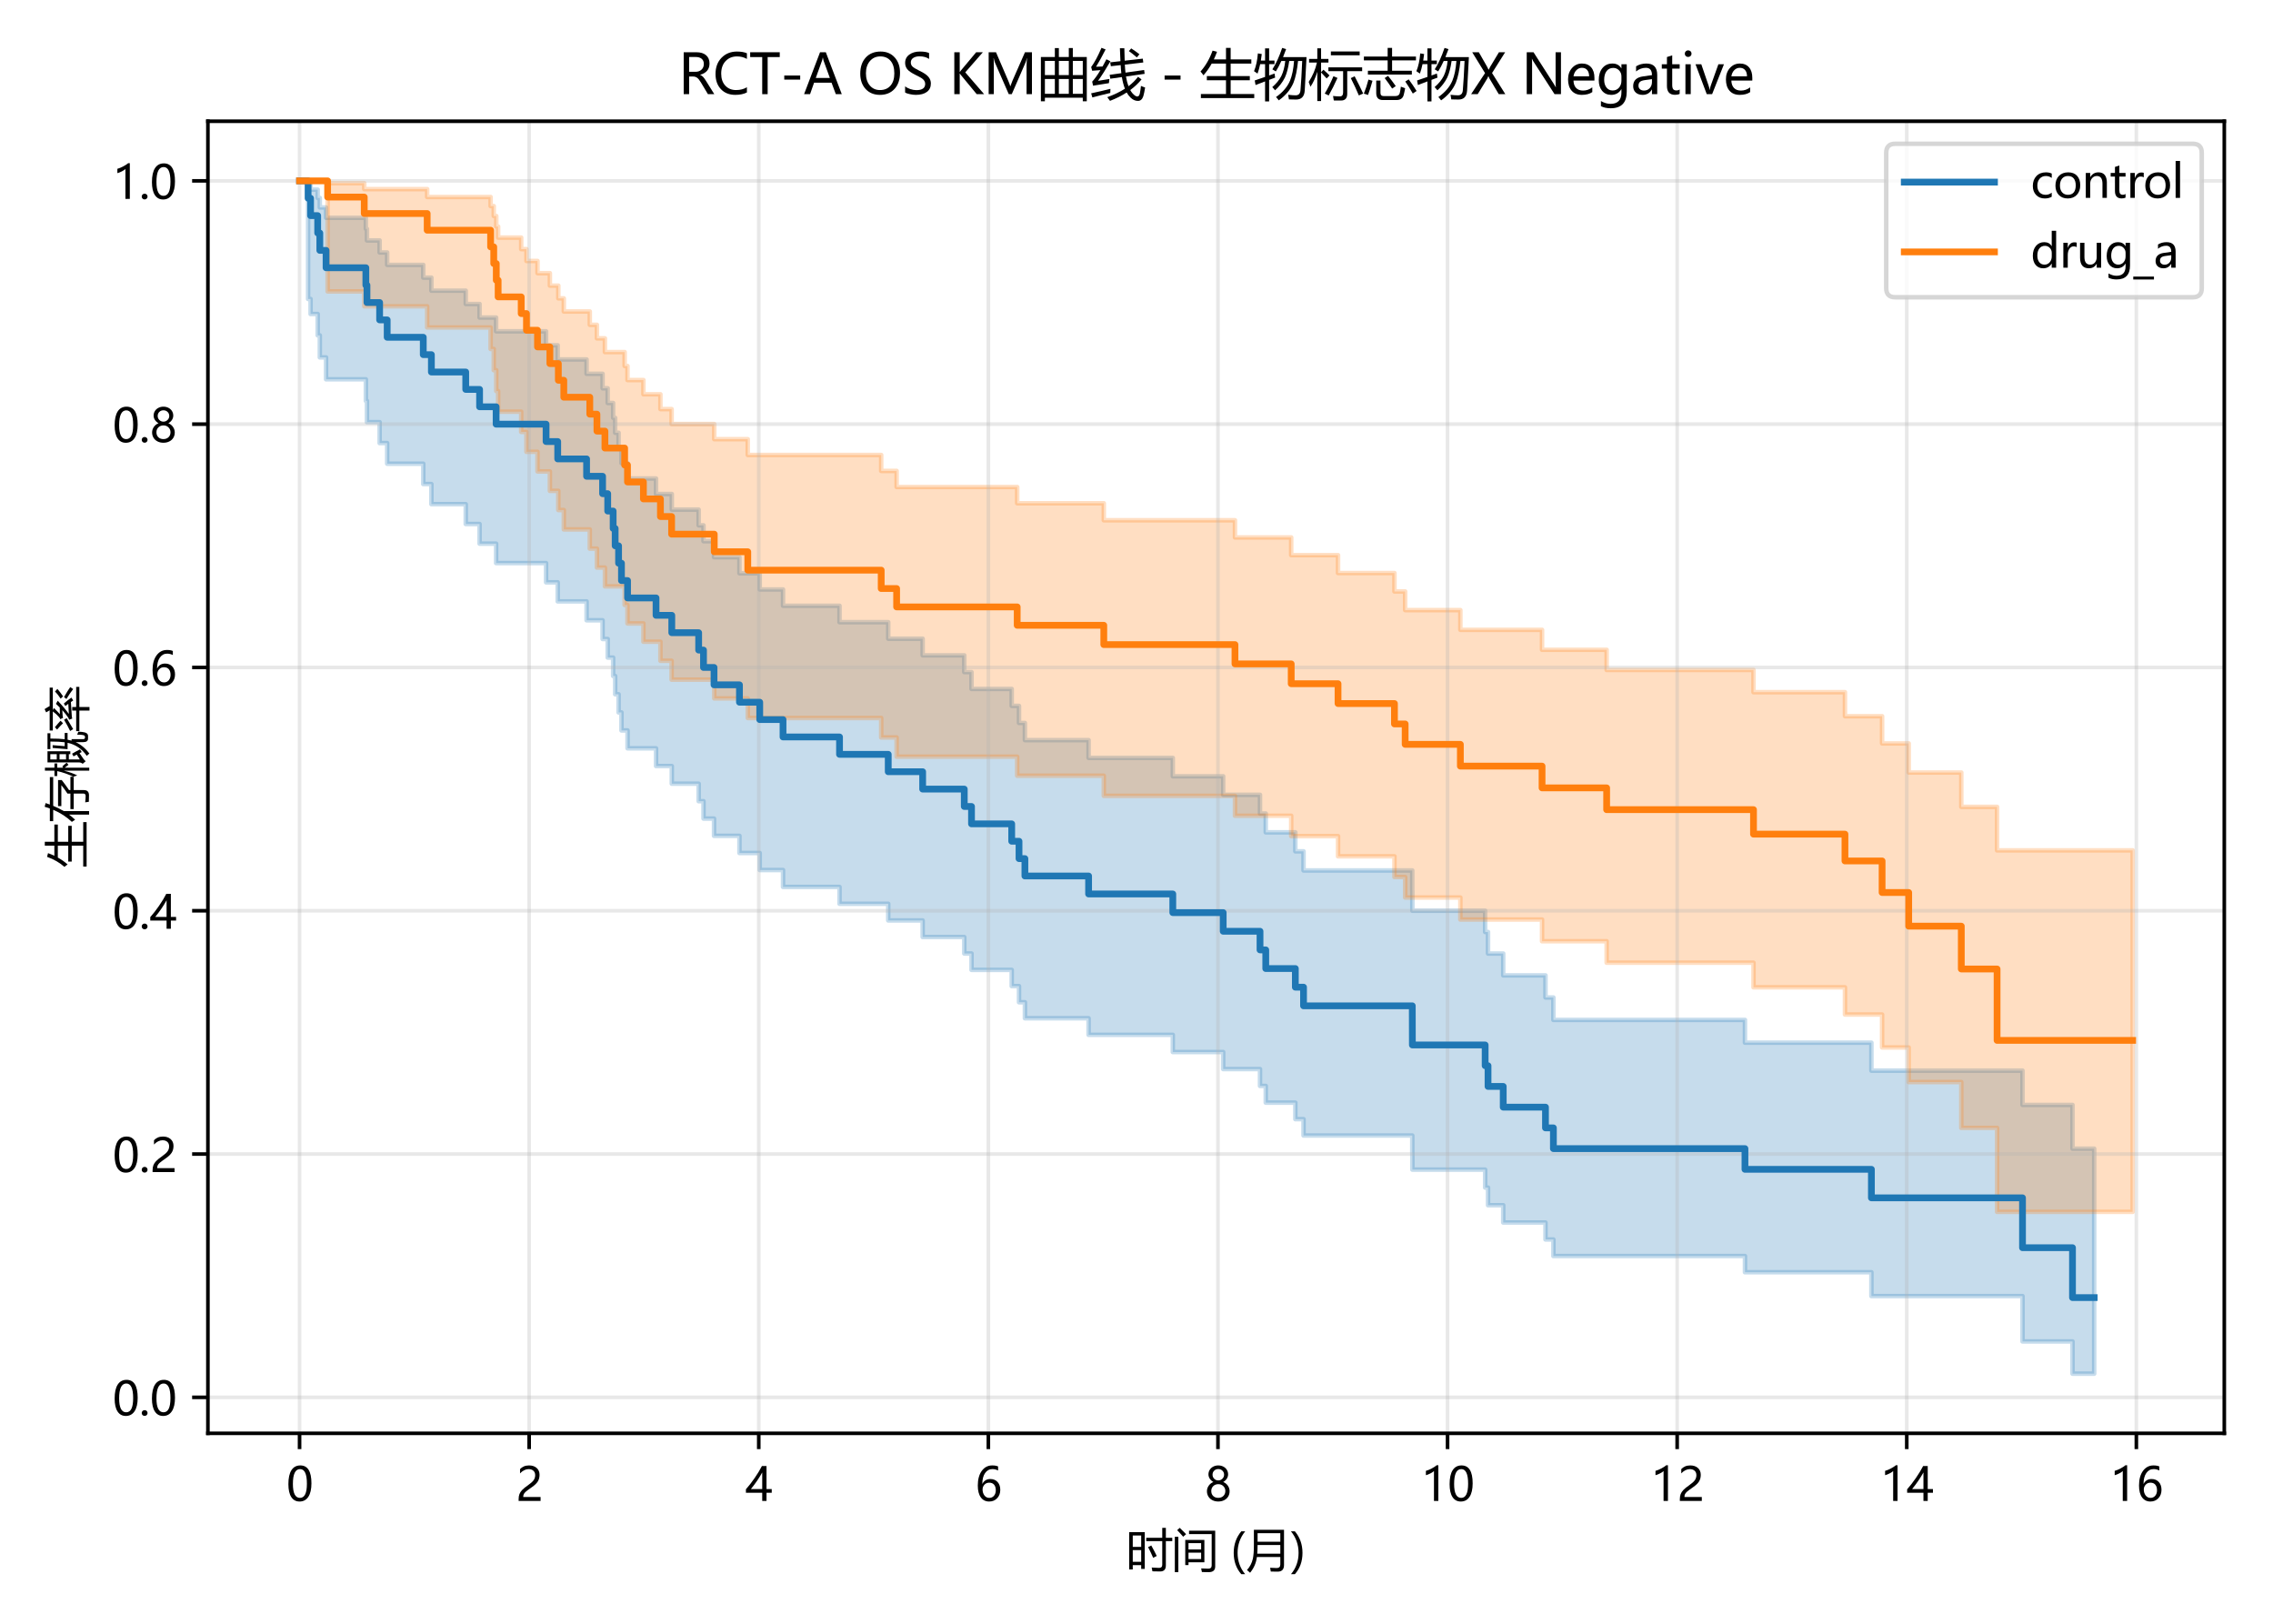 <?xml version="1.0" encoding="utf-8" standalone="no"?>
<!DOCTYPE svg PUBLIC "-//W3C//DTD SVG 1.1//EN"
  "http://www.w3.org/Graphics/SVG/1.1/DTD/svg11.dtd">
<svg xmlns:xlink="http://www.w3.org/1999/xlink" width="504pt" height="360pt" viewBox="0 0 504 360" xmlns="http://www.w3.org/2000/svg" version="1.1">
 <defs>
  <style type="text/css">*{stroke-linejoin: round; stroke-linecap: butt}</style>
 </defs>
 <g id="figure_1">
  <g id="patch_1">
   <path d="M 0 360 
L 504 360 
L 504 0 
L 0 0 
z
" style="fill: #ffffff"/>
  </g>
  <g id="axes_1">
   <g id="patch_2">
    <path d="M 46.1 317.781 
L 493.2 317.781 
L 493.2 26.878 
L 46.1 26.878 
z
" style="fill: #ffffff"/>
   </g>
   <g id="FillBetweenPolyCollection_1">
    <defs>
     <path id="ma156ae4519" d="M 66.423 -319.899 
L 66.423 -319.899 
L 68.316 -319.899 
L 68.316 -293.71 
L 68.863 -293.71 
L 68.863 -290.381 
L 70.442 -290.381 
L 70.442 -285.646 
L 70.914 -285.646 
L 70.914 -280.759 
L 72.299 -280.759 
L 72.299 -275.903 
L 81.121 -275.903 
L 81.121 -271.116 
L 81.368 -271.116 
L 81.368 -266.404 
L 84.176 -266.404 
L 84.176 -261.764 
L 85.852 -261.764 
L 85.852 -257.19 
L 93.852 -257.19 
L 93.852 -252.678 
L 95.653 -252.678 
L 95.653 -248.223 
L 103.269 -248.223 
L 103.269 -243.82 
L 106.339 -243.82 
L 106.339 -239.465 
L 110.006 -239.465 
L 110.006 -235.156 
L 121.083 -235.156 
L 121.083 -230.89 
L 123.664 -230.89 
L 123.664 -226.664 
L 130.067 -226.664 
L 130.067 -222.476 
L 133.613 -222.476 
L 133.613 -218.324 
L 134.75 -218.324 
L 134.75 -214.206 
L 135.955 -214.206 
L 135.955 -210.121 
L 136.402 -210.121 
L 136.402 -206.069 
L 137.161 -206.069 
L 137.161 -202.047 
L 137.8 -202.047 
L 137.8 -198.054 
L 139.151 -198.054 
L 139.151 -194.091 
L 145.465 -194.091 
L 145.465 -190.155 
L 148.957 -190.155 
L 148.957 -186.247 
L 154.917 -186.247 
L 154.917 -182.366 
L 155.99 -182.366 
L 155.99 -178.512 
L 158.324 -178.512 
L 158.324 -174.684 
L 163.963 -174.684 
L 163.963 -170.881 
L 168.458 -170.881 
L 168.458 -167.104 
L 173.623 -167.104 
L 173.623 -163.352 
L 186.151 -163.352 
L 186.151 -159.625 
L 196.951 -159.625 
L 196.951 -155.923 
L 204.583 -155.923 
L 204.583 -152.247 
L 213.812 -152.247 
L 213.812 -148.595 
L 215.417 -148.595 
L 215.417 -144.969 
L 224.33 -144.969 
L 224.33 -141.368 
L 225.949 -141.368 
L 225.949 -137.792 
L 227.254 -137.792 
L 227.254 -134.242 
L 232.392 -134.242 
L 232.392 -134.242 
L 241.379 -134.242 
L 241.379 -130.566 
L 244.607 -130.566 
L 244.607 -130.566 
L 260.049 -130.566 
L 260.049 -126.751 
L 271.221 -126.751 
L 271.221 -122.974 
L 279.388 -122.974 
L 279.388 -119.234 
L 280.66 -119.234 
L 280.66 -115.532 
L 287.222 -115.532 
L 287.222 -111.869 
L 289.038 -111.869 
L 289.038 -108.246 
L 297.096 -108.246 
L 297.096 -108.246 
L 313.151 -108.246 
L 313.151 -104.437 
L 313.171 -104.437 
L 313.171 -100.68 
L 314.669 -100.68 
L 314.669 -100.68 
L 329.307 -100.68 
L 329.307 -96.699 
L 329.947 -96.699 
L 329.947 -92.788 
L 333.316 -92.788 
L 333.316 -88.953 
L 342.685 -88.953 
L 342.685 -85.195 
L 344.441 -85.195 
L 344.441 -81.52 
L 386.917 -81.52 
L 386.917 -77.932 
L 399.09 -77.932 
L 399.09 -77.932 
L 401.776 -77.932 
L 401.776 -77.932 
L 406.536 -77.932 
L 406.536 -77.932 
L 414.953 -77.932 
L 414.953 -72.643 
L 420.473 -72.643 
L 420.473 -72.643 
L 422.557 -72.643 
L 422.557 -72.643 
L 445.57 -72.643 
L 445.57 -72.643 
L 448.458 -72.643 
L 448.458 -62.585 
L 459.542 -62.585 
L 459.542 -55.442 
L 463.355 -55.442 
L 463.355 -55.442 
L 464.355 -55.442 
L 464.355 -55.442 
L 464.355 -105.328 
L 464.355 -105.328 
L 464.355 -105.328 
L 463.355 -105.328 
L 463.355 -105.328 
L 459.542 -105.328 
L 459.542 -115.027 
L 448.458 -115.027 
L 448.458 -122.629 
L 445.57 -122.629 
L 445.57 -122.629 
L 422.557 -122.629 
L 422.557 -122.629 
L 420.473 -122.629 
L 420.473 -122.629 
L 414.953 -122.629 
L 414.953 -128.829 
L 406.536 -128.829 
L 406.536 -128.829 
L 401.776 -128.829 
L 401.776 -128.829 
L 399.09 -128.829 
L 399.09 -128.829 
L 386.917 -128.829 
L 386.917 -133.874 
L 344.441 -133.874 
L 344.441 -138.845 
L 342.685 -138.845 
L 342.685 -143.748 
L 333.316 -143.748 
L 333.316 -148.587 
L 329.947 -148.587 
L 329.947 -153.366 
L 329.307 -153.366 
L 329.307 -158.086 
L 314.669 -158.086 
L 314.669 -158.086 
L 313.171 -158.086 
L 313.171 -162.569 
L 313.151 -162.569 
L 313.151 -167.008 
L 297.096 -167.008 
L 297.096 -167.008 
L 289.038 -167.008 
L 289.038 -171.252 
L 287.222 -171.252 
L 287.222 -175.461 
L 280.66 -175.461 
L 280.66 -179.637 
L 279.388 -179.637 
L 279.388 -183.779 
L 271.221 -183.779 
L 271.221 -187.889 
L 260.049 -187.889 
L 260.049 -191.967 
L 244.607 -191.967 
L 244.607 -191.967 
L 241.379 -191.967 
L 241.379 -195.903 
L 232.392 -195.903 
L 232.392 -195.903 
L 227.254 -195.903 
L 227.254 -199.712 
L 225.949 -199.712 
L 225.949 -203.496 
L 224.33 -203.496 
L 224.33 -207.256 
L 215.417 -207.256 
L 215.417 -210.992 
L 213.812 -210.992 
L 213.812 -214.704 
L 204.583 -214.704 
L 204.583 -218.392 
L 196.951 -218.392 
L 196.951 -222.056 
L 186.151 -222.056 
L 186.151 -225.695 
L 173.623 -225.695 
L 173.623 -229.311 
L 168.458 -229.311 
L 168.458 -232.902 
L 163.963 -232.902 
L 163.963 -236.468 
L 158.324 -236.468 
L 158.324 -240.009 
L 155.99 -240.009 
L 155.99 -243.525 
L 154.917 -243.525 
L 154.917 -247.015 
L 148.957 -247.015 
L 148.957 -250.478 
L 145.465 -250.478 
L 145.465 -253.914 
L 139.151 -253.914 
L 139.151 -257.322 
L 137.8 -257.322 
L 137.8 -260.701 
L 137.161 -260.701 
L 137.161 -264.05 
L 136.402 -264.05 
L 136.402 -267.369 
L 135.955 -267.369 
L 135.955 -270.655 
L 134.75 -270.655 
L 134.75 -273.908 
L 133.613 -273.908 
L 133.613 -277.125 
L 130.067 -277.125 
L 130.067 -280.306 
L 123.664 -280.306 
L 123.664 -283.446 
L 121.083 -283.446 
L 121.083 -286.545 
L 110.006 -286.545 
L 110.006 -289.598 
L 106.339 -289.598 
L 106.339 -292.602 
L 103.269 -292.602 
L 103.269 -295.553 
L 95.653 -295.553 
L 95.653 -298.445 
L 93.852 -298.445 
L 93.852 -301.271 
L 85.852 -301.271 
L 85.852 -304.024 
L 84.176 -304.024 
L 84.176 -306.691 
L 81.368 -306.691 
L 81.368 -309.259 
L 81.121 -309.259 
L 81.121 -311.708 
L 72.299 -311.708 
L 72.299 -314.009 
L 70.914 -314.009 
L 70.914 -316.116 
L 70.442 -316.116 
L 70.442 -317.951 
L 68.863 -317.951 
L 68.863 -319.353 
L 68.316 -319.353 
L 68.316 -319.899 
L 66.423 -319.899 
z
" style="stroke: #1f77b4; stroke-opacity: 0.25"/>
    </defs>
    <g clip-path="url(#p902f0caf9d)">
     <use xlink:href="#ma156ae4519" x="0" y="360" style="fill: #1f77b4; fill-opacity: 0.25; stroke: #1f77b4; stroke-opacity: 0.25"/>
    </g>
   </g>
   <g id="FillBetweenPolyCollection_2">
    <defs>
     <path id="ma247e17d80" d="M 66.423 -319.899 
L 66.423 -319.899 
L 68.512 -319.899 
L 68.512 -319.899 
L 69.474 -319.899 
L 69.474 -319.899 
L 71.45 -319.899 
L 71.45 -319.899 
L 71.67 -319.899 
L 71.67 -319.899 
L 72.645 -319.899 
L 72.645 -295.385 
L 79.116 -295.385 
L 79.116 -295.385 
L 80.767 -295.385 
L 80.767 -292.086 
L 86.611 -292.086 
L 86.611 -292.086 
L 94.718 -292.086 
L 94.718 -287.399 
L 108.783 -287.399 
L 108.783 -282.634 
L 109.48 -282.634 
L 109.48 -277.922 
L 110.041 -277.922 
L 110.041 -273.288 
L 110.452 -273.288 
L 110.452 -268.731 
L 115.568 -268.731 
L 115.568 -264.248 
L 116.736 -264.248 
L 116.736 -259.83 
L 119.184 -259.83 
L 119.184 -255.473 
L 121.926 -255.473 
L 121.926 -251.171 
L 123.801 -251.171 
L 123.801 -246.921 
L 124.34 -246.921 
L 124.34 -246.921 
L 125.014 -246.921 
L 125.014 -242.619 
L 130.778 -242.619 
L 130.778 -238.367 
L 132.359 -238.367 
L 132.359 -234.159 
L 134.132 -234.159 
L 134.132 -229.994 
L 138.502 -229.994 
L 138.502 -225.868 
L 139.136 -225.868 
L 139.136 -221.779 
L 142.668 -221.779 
L 142.668 -217.725 
L 142.787 -217.725 
L 142.787 -217.725 
L 146.439 -217.725 
L 146.439 -213.497 
L 148.919 -213.497 
L 148.919 -209.308 
L 158.373 -209.308 
L 158.373 -205.157 
L 158.442 -205.157 
L 158.442 -205.157 
L 160.386 -205.157 
L 160.386 -205.157 
L 165.807 -205.157 
L 165.807 -200.809 
L 195.391 -200.809 
L 195.391 -196.503 
L 198.812 -196.503 
L 198.812 -192.238 
L 225.546 -192.238 
L 225.546 -188.012 
L 244.607 -188.012 
L 244.607 -188.012 
L 244.748 -188.012 
L 244.748 -183.553 
L 273.833 -183.553 
L 273.833 -179.139 
L 282.846 -179.139 
L 282.846 -179.139 
L 286.304 -179.139 
L 286.304 -174.618 
L 296.686 -174.618 
L 296.686 -170.145 
L 303.906 -170.145 
L 303.906 -170.145 
L 309.198 -170.145 
L 309.198 -165.551 
L 311.57 -165.551 
L 311.57 -161.008 
L 316.804 -161.008 
L 316.804 -161.008 
L 322.869 -161.008 
L 322.869 -161.008 
L 323.812 -161.008 
L 323.812 -156.128 
L 341.926 -156.128 
L 341.926 -151.313 
L 356.248 -151.313 
L 356.248 -146.561 
L 373.245 -146.561 
L 373.245 -146.561 
L 378.173 -146.561 
L 378.173 -146.561 
L 382.009 -146.561 
L 382.009 -146.561 
L 388.81 -146.561 
L 388.81 -141.102 
L 392.854 -141.102 
L 392.854 -141.102 
L 396.807 -141.102 
L 396.807 -141.102 
L 409.089 -141.102 
L 409.089 -135.068 
L 410.991 -135.068 
L 410.991 -135.068 
L 411.196 -135.068 
L 411.196 -135.068 
L 413.305 -135.068 
L 413.305 -135.068 
L 417.325 -135.068 
L 417.325 -127.768 
L 420.513 -127.768 
L 420.513 -127.768 
L 423.224 -127.768 
L 423.224 -120.098 
L 425.818 -120.098 
L 425.818 -120.098 
L 430.209 -120.098 
L 430.209 -120.098 
L 432.929 -120.098 
L 432.929 -120.098 
L 434.885 -120.098 
L 434.885 -109.936 
L 438.153 -109.936 
L 438.153 -109.936 
L 439.164 -109.936 
L 439.164 -109.936 
L 439.287 -109.936 
L 439.287 -109.936 
L 442.415 -109.936 
L 442.415 -109.936 
L 442.82 -109.936 
L 442.82 -91.319 
L 451.041 -91.319 
L 451.041 -91.319 
L 451.6 -91.319 
L 451.6 -91.319 
L 467.053 -91.319 
L 467.053 -91.319 
L 468.068 -91.319 
L 468.068 -91.319 
L 472.877 -91.319 
L 472.877 -91.319 
L 472.877 -171.463 
L 472.877 -171.463 
L 472.877 -171.463 
L 468.068 -171.463 
L 468.068 -171.463 
L 467.053 -171.463 
L 467.053 -171.463 
L 451.6 -171.463 
L 451.6 -171.463 
L 451.041 -171.463 
L 451.041 -171.463 
L 442.82 -171.463 
L 442.82 -181.107 
L 442.415 -181.107 
L 442.415 -181.107 
L 439.287 -181.107 
L 439.287 -181.107 
L 439.164 -181.107 
L 439.164 -181.107 
L 438.153 -181.107 
L 438.153 -181.107 
L 434.885 -181.107 
L 434.885 -188.721 
L 432.929 -188.721 
L 432.929 -188.721 
L 430.209 -188.721 
L 430.209 -188.721 
L 425.818 -188.721 
L 425.818 -188.721 
L 423.224 -188.721 
L 423.224 -195.175 
L 420.513 -195.175 
L 420.513 -195.175 
L 417.325 -195.175 
L 417.325 -201.208 
L 413.305 -201.208 
L 413.305 -201.208 
L 411.196 -201.208 
L 411.196 -201.208 
L 410.991 -201.208 
L 410.991 -201.208 
L 409.089 -201.208 
L 409.089 -206.534 
L 396.807 -206.534 
L 396.807 -206.534 
L 392.854 -206.534 
L 392.854 -206.534 
L 388.81 -206.534 
L 388.81 -211.461 
L 382.009 -211.461 
L 382.009 -211.461 
L 378.173 -211.461 
L 378.173 -211.461 
L 373.245 -211.461 
L 373.245 -211.461 
L 356.248 -211.461 
L 356.248 -215.933 
L 341.926 -215.933 
L 341.926 -220.359 
L 323.812 -220.359 
L 323.812 -224.735 
L 322.869 -224.735 
L 322.869 -224.735 
L 316.804 -224.735 
L 316.804 -224.735 
L 311.57 -224.735 
L 311.57 -228.865 
L 309.198 -228.865 
L 309.198 -232.954 
L 303.906 -232.954 
L 303.906 -232.954 
L 296.686 -232.954 
L 296.686 -236.917 
L 286.304 -236.917 
L 286.304 -240.842 
L 282.846 -240.842 
L 282.846 -240.842 
L 273.833 -240.842 
L 273.833 -244.651 
L 244.748 -244.651 
L 244.748 -248.425 
L 244.607 -248.425 
L 244.607 -248.425 
L 225.546 -248.425 
L 225.546 -252.026 
L 198.812 -252.026 
L 198.812 -255.594 
L 195.391 -255.594 
L 195.391 -259.128 
L 165.807 -259.128 
L 165.807 -262.627 
L 160.386 -262.627 
L 160.386 -262.627 
L 158.442 -262.627 
L 158.442 -262.627 
L 158.373 -262.627 
L 158.373 -265.98 
L 148.919 -265.98 
L 148.919 -269.299 
L 146.439 -269.299 
L 146.439 -272.583 
L 142.787 -272.583 
L 142.787 -272.583 
L 142.668 -272.583 
L 142.668 -275.737 
L 139.136 -275.737 
L 139.136 -278.856 
L 138.502 -278.856 
L 138.502 -281.938 
L 134.132 -281.938 
L 134.132 -284.982 
L 132.359 -284.982 
L 132.359 -287.984 
L 130.778 -287.984 
L 130.778 -290.941 
L 125.014 -290.941 
L 125.014 -293.849 
L 124.34 -293.849 
L 124.34 -293.849 
L 123.801 -293.849 
L 123.801 -296.67 
L 121.926 -296.67 
L 121.926 -299.435 
L 119.184 -299.435 
L 119.184 -302.138 
L 116.736 -302.138 
L 116.736 -304.769 
L 115.568 -304.769 
L 115.568 -307.32 
L 110.452 -307.32 
L 110.452 -309.775 
L 110.041 -309.775 
L 110.041 -312.115 
L 109.48 -312.115 
L 109.48 -314.312 
L 108.783 -314.312 
L 108.783 -316.323 
L 94.718 -316.323 
L 94.718 -318.07 
L 86.611 -318.07 
L 86.611 -318.07 
L 80.767 -318.07 
L 80.767 -319.39 
L 79.116 -319.39 
L 79.116 -319.39 
L 72.645 -319.39 
L 72.645 -319.899 
L 71.67 -319.899 
L 71.67 -319.899 
L 71.45 -319.899 
L 71.45 -319.899 
L 69.474 -319.899 
L 69.474 -319.899 
L 68.512 -319.899 
L 68.512 -319.899 
L 66.423 -319.899 
z
" style="stroke: #ff7f0e; stroke-opacity: 0.25"/>
    </defs>
    <g clip-path="url(#p902f0caf9d)">
     <use xlink:href="#ma247e17d80" x="0" y="360" style="fill: #ff7f0e; fill-opacity: 0.25; stroke: #ff7f0e; stroke-opacity: 0.25"/>
    </g>
   </g>
   <g id="matplotlib.axis_1">
    <g id="xtick_1">
     <g id="line2d_1">
      <path d="M 66.423 317.781 
L 66.423 26.878 
" clip-path="url(#p902f0caf9d)" style="fill: none; stroke: #b0b0b0; stroke-opacity: 0.3; stroke-width: 0.8; stroke-linecap: square"/>
     </g>
     <g id="line2d_2">
      <defs>
       <path id="m887058b8f5" d="M 0 0 
L 0 3.5 
" style="stroke: #000000; stroke-width: 0.8"/>
      </defs>
      <g>
       <use xlink:href="#m887058b8f5" x="66.423" y="317.781" style="stroke: #000000; stroke-width: 0.8"/>
      </g>
     </g>
     <g id="text_1">
      <!-- 0 -->
      <g transform="translate(63.491 332.775) scale(0.1 -0.1)">
       <defs>
        <path id="MicrosoftYaHei-30" d="M 284 2325 
Q 284 3606 709 4264 
Q 1134 4922 1941 4922 
Q 3478 4922 3478 2441 
Q 3478 1216 3045 567 
Q 2613 -81 1831 -81 
Q 1094 -81 689 534 
Q 284 1150 284 2325 
z
M 909 2353 
Q 909 425 1888 425 
Q 2850 425 2850 2384 
Q 2850 4413 1906 4413 
Q 909 4413 909 2353 
z
" transform="scale(0.016)"/>
       </defs>
       <use xlink:href="#MicrosoftYaHei-30"/>
      </g>
     </g>
    </g>
    <g id="xtick_2">
     <g id="line2d_3">
      <path d="M 117.333 317.781 
L 117.333 26.878 
" clip-path="url(#p902f0caf9d)" style="fill: none; stroke: #b0b0b0; stroke-opacity: 0.3; stroke-width: 0.8; stroke-linecap: square"/>
     </g>
     <g id="line2d_4">
      <g>
       <use xlink:href="#m887058b8f5" x="117.333" y="317.781" style="stroke: #000000; stroke-width: 0.8"/>
      </g>
     </g>
     <g id="text_2">
      <!-- 2 -->
      <g transform="translate(114.401 332.775) scale(0.1 -0.1)">
       <defs>
        <path id="MicrosoftYaHei-32" d="M 2666 3572 
Q 2666 3963 2419 4186 
Q 2172 4409 1747 4409 
Q 1447 4409 1140 4256 
Q 834 4103 569 3819 
L 569 4413 
Q 806 4659 1107 4790 
Q 1409 4922 1816 4922 
Q 2472 4922 2872 4570 
Q 3272 4219 3272 3619 
Q 3272 3084 3026 2693 
Q 2781 2303 2188 1894 
Q 1581 1475 1376 1294 
Q 1172 1113 1090 947 
Q 1009 781 1009 544 
L 3416 544 
L 3416 0 
L 372 0 
L 372 241 
Q 372 659 486 951 
Q 600 1244 862 1520 
Q 1125 1797 1681 2184 
Q 2250 2584 2458 2886 
Q 2666 3188 2666 3572 
z
" transform="scale(0.016)"/>
       </defs>
       <use xlink:href="#MicrosoftYaHei-32"/>
      </g>
     </g>
    </g>
    <g id="xtick_3">
     <g id="line2d_5">
      <path d="M 168.242 317.781 
L 168.242 26.878 
" clip-path="url(#p902f0caf9d)" style="fill: none; stroke: #b0b0b0; stroke-opacity: 0.3; stroke-width: 0.8; stroke-linecap: square"/>
     </g>
     <g id="line2d_6">
      <g>
       <use xlink:href="#m887058b8f5" x="168.242" y="317.781" style="stroke: #000000; stroke-width: 0.8"/>
      </g>
     </g>
     <g id="text_3">
      <!-- 4 -->
      <g transform="translate(165.31 332.775) scale(0.1 -0.1)">
       <defs>
        <path id="MicrosoftYaHei-34" d="M 2906 4841 
L 2906 1644 
L 3631 1644 
L 3631 1138 
L 2906 1138 
L 2906 0 
L 2313 0 
L 2313 1138 
L 53 1138 
L 53 1616 
Q 656 2294 1265 3178 
Q 1875 4063 2272 4841 
L 2906 4841 
z
M 741 1644 
L 2313 1644 
L 2313 3950 
Q 1988 3366 1616 2817 
Q 1244 2269 741 1644 
z
" transform="scale(0.016)"/>
       </defs>
       <use xlink:href="#MicrosoftYaHei-34"/>
      </g>
     </g>
    </g>
    <g id="xtick_4">
     <g id="line2d_7">
      <path d="M 219.152 317.781 
L 219.152 26.878 
" clip-path="url(#p902f0caf9d)" style="fill: none; stroke: #b0b0b0; stroke-opacity: 0.3; stroke-width: 0.8; stroke-linecap: square"/>
     </g>
     <g id="line2d_8">
      <g>
       <use xlink:href="#m887058b8f5" x="219.152" y="317.781" style="stroke: #000000; stroke-width: 0.8"/>
      </g>
     </g>
     <g id="text_4">
      <!-- 6 -->
      <g transform="translate(216.22 332.775) scale(0.1 -0.1)">
       <defs>
        <path id="MicrosoftYaHei-36" d="M 3181 4219 
Q 2803 4413 2391 4413 
Q 1763 4413 1381 3866 
Q 1000 3319 994 2372 
L 1009 2372 
Q 1353 3038 2106 3038 
Q 2734 3038 3109 2628 
Q 3484 2219 3484 1541 
Q 3484 831 3051 375 
Q 2619 -81 1947 -81 
Q 1209 -81 789 495 
Q 369 1072 369 2131 
Q 369 3413 920 4167 
Q 1472 4922 2372 4922 
Q 2888 4922 3181 4781 
L 3181 4219 
z
M 1031 1584 
Q 1031 1106 1286 765 
Q 1541 425 1963 425 
Q 2363 425 2613 719 
Q 2863 1013 2863 1475 
Q 2863 1975 2627 2253 
Q 2391 2531 1956 2531 
Q 1544 2531 1287 2250 
Q 1031 1969 1031 1584 
z
" transform="scale(0.016)"/>
       </defs>
       <use xlink:href="#MicrosoftYaHei-36"/>
      </g>
     </g>
    </g>
    <g id="xtick_5">
     <g id="line2d_9">
      <path d="M 270.062 317.781 
L 270.062 26.878 
" clip-path="url(#p902f0caf9d)" style="fill: none; stroke: #b0b0b0; stroke-opacity: 0.3; stroke-width: 0.8; stroke-linecap: square"/>
     </g>
     <g id="line2d_10">
      <g>
       <use xlink:href="#m887058b8f5" x="270.062" y="317.781" style="stroke: #000000; stroke-width: 0.8"/>
      </g>
     </g>
     <g id="text_5">
      <!-- 8 -->
      <g transform="translate(267.13 332.775) scale(0.1 -0.1)">
       <defs>
        <path id="MicrosoftYaHei-38" d="M 306 1350 
Q 306 1769 556 2122 
Q 806 2475 1200 2625 
Q 884 2803 700 3081 
Q 516 3359 516 3684 
Q 516 4028 692 4312 
Q 869 4597 1183 4759 
Q 1497 4922 1875 4922 
Q 2256 4922 2572 4761 
Q 2888 4600 3063 4315 
Q 3238 4031 3238 3684 
Q 3238 3366 3058 3086 
Q 2878 2806 2559 2625 
Q 2953 2472 3200 2119 
Q 3447 1766 3447 1350 
Q 3447 938 3250 611 
Q 3053 284 2690 103 
Q 2328 -78 1875 -78 
Q 1425 -78 1065 103 
Q 706 284 506 612 
Q 306 941 306 1350 
z
M 906 1378 
Q 906 947 1172 687 
Q 1438 428 1878 428 
Q 2309 428 2582 692 
Q 2856 956 2856 1378 
Q 2856 1778 2579 2051 
Q 2303 2325 1878 2325 
Q 1456 2325 1181 2058 
Q 906 1791 906 1378 
z
M 1081 3634 
Q 1081 3309 1312 3076 
Q 1544 2844 1878 2844 
Q 2206 2844 2445 3078 
Q 2684 3313 2684 3634 
Q 2684 3963 2454 4191 
Q 2225 4419 1878 4419 
Q 1534 4419 1307 4195 
Q 1081 3972 1081 3634 
z
" transform="scale(0.016)"/>
       </defs>
       <use xlink:href="#MicrosoftYaHei-38"/>
      </g>
     </g>
    </g>
    <g id="xtick_6">
     <g id="line2d_11">
      <path d="M 320.972 317.781 
L 320.972 26.878 
" clip-path="url(#p902f0caf9d)" style="fill: none; stroke: #b0b0b0; stroke-opacity: 0.3; stroke-width: 0.8; stroke-linecap: square"/>
     </g>
     <g id="line2d_12">
      <g>
       <use xlink:href="#m887058b8f5" x="320.972" y="317.781" style="stroke: #000000; stroke-width: 0.8"/>
      </g>
     </g>
     <g id="text_6">
      <!-- 10 -->
      <g transform="translate(315.108 332.775) scale(0.1 -0.1)">
       <defs>
        <path id="MicrosoftYaHei-31" d="M 1781 0 
L 1781 4141 
Q 1638 3997 1295 3819 
Q 953 3641 663 3569 
L 663 4169 
Q 1047 4275 1484 4508 
Q 1922 4741 2156 4947 
L 2388 4947 
L 2388 0 
L 1781 0 
z
" transform="scale(0.016)"/>
       </defs>
       <use xlink:href="#MicrosoftYaHei-31"/>
       <use xlink:href="#MicrosoftYaHei-30" transform="translate(58.643 0)"/>
      </g>
     </g>
    </g>
    <g id="xtick_7">
     <g id="line2d_13">
      <path d="M 371.882 317.781 
L 371.882 26.878 
" clip-path="url(#p902f0caf9d)" style="fill: none; stroke: #b0b0b0; stroke-opacity: 0.3; stroke-width: 0.8; stroke-linecap: square"/>
     </g>
     <g id="line2d_14">
      <g>
       <use xlink:href="#m887058b8f5" x="371.882" y="317.781" style="stroke: #000000; stroke-width: 0.8"/>
      </g>
     </g>
     <g id="text_7">
      <!-- 12 -->
      <g transform="translate(366.018 332.775) scale(0.1 -0.1)">
       <use xlink:href="#MicrosoftYaHei-31"/>
       <use xlink:href="#MicrosoftYaHei-32" transform="translate(58.643 0)"/>
      </g>
     </g>
    </g>
    <g id="xtick_8">
     <g id="line2d_15">
      <path d="M 422.792 317.781 
L 422.792 26.878 
" clip-path="url(#p902f0caf9d)" style="fill: none; stroke: #b0b0b0; stroke-opacity: 0.3; stroke-width: 0.8; stroke-linecap: square"/>
     </g>
     <g id="line2d_16">
      <g>
       <use xlink:href="#m887058b8f5" x="422.792" y="317.781" style="stroke: #000000; stroke-width: 0.8"/>
      </g>
     </g>
     <g id="text_8">
      <!-- 14 -->
      <g transform="translate(416.927 332.775) scale(0.1 -0.1)">
       <use xlink:href="#MicrosoftYaHei-31"/>
       <use xlink:href="#MicrosoftYaHei-34" transform="translate(58.643 0)"/>
      </g>
     </g>
    </g>
    <g id="xtick_9">
     <g id="line2d_17">
      <path d="M 473.701 317.781 
L 473.701 26.878 
" clip-path="url(#p902f0caf9d)" style="fill: none; stroke: #b0b0b0; stroke-opacity: 0.3; stroke-width: 0.8; stroke-linecap: square"/>
     </g>
     <g id="line2d_18">
      <g>
       <use xlink:href="#m887058b8f5" x="473.701" y="317.781" style="stroke: #000000; stroke-width: 0.8"/>
      </g>
     </g>
     <g id="text_9">
      <!-- 16 -->
      <g transform="translate(467.837 332.775) scale(0.1 -0.1)">
       <use xlink:href="#MicrosoftYaHei-31"/>
       <use xlink:href="#MicrosoftYaHei-36" transform="translate(58.643 0)"/>
      </g>
     </g>
    </g>
    <g id="text_10">
     <!-- 时间 (月) -->
     <g transform="translate(249.83 347.255) scale(0.1 -0.1)">
      <defs>
       <path id="MicrosoftYaHei-65f6" d="M 344 4728 
L 2500 4728 
L 2500 -366 
L 2006 -366 
L 2006 153 
L 838 153 
L 838 -441 
L 344 -441 
L 344 4728 
z
M 2706 3941 
L 4925 3941 
L 4925 5322 
L 5425 5322 
L 5425 3941 
L 6313 3941 
L 6313 3478 
L 5425 3478 
L 5425 116 
Q 5425 -722 4625 -722 
Q 4263 -722 3563 -703 
Q 3531 -478 3463 -178 
Q 4119 -228 4488 -228 
Q 4925 -228 4925 216 
L 4925 3478 
L 2706 3478 
L 2706 3941 
z
M 838 616 
L 2006 616 
L 2006 2234 
L 838 2234 
L 838 616 
z
M 2006 4266 
L 838 4266 
L 838 2684 
L 2006 2684 
L 2006 4266 
z
M 3406 2878 
Q 3906 1966 4163 1422 
Q 4000 1347 3663 1172 
Q 3419 1766 2963 2653 
L 3406 2878 
z
" transform="scale(0.016)"/>
       <path id="MicrosoftYaHei-95f4" d="M 1863 3647 
L 4513 3647 
L 4513 553 
L 2313 553 
L 2313 166 
L 1863 166 
L 1863 3647 
z
M 2388 4453 
L 2388 4922 
L 6013 4922 
L 6013 -28 
Q 6013 -816 5119 -816 
Q 4756 -816 4169 -803 
Q 4144 -616 4069 -297 
Q 4588 -334 5056 -334 
Q 5525 -334 5525 122 
L 5525 4453 
L 2388 4453 
z
M 419 4084 
L 906 4084 
L 906 -816 
L 419 -816 
L 419 4084 
z
M 2313 997 
L 4063 997 
L 4063 1884 
L 2313 1884 
L 2313 997 
z
M 4063 3203 
L 2313 3203 
L 2313 2328 
L 4063 2328 
L 4063 3203 
z
M 744 5003 
L 1100 5322 
Q 1575 4872 1981 4447 
L 1575 4091 
Q 1194 4541 744 5003 
z
" transform="scale(0.016)"/>
       <path id="MicrosoftYaHei-20" transform="scale(0.016)"/>
       <path id="MicrosoftYaHei-28" d="M 1531 -1100 
Q 478 100 478 1847 
Q 478 3594 1531 4841 
L 2072 4841 
Q 1016 3544 1016 1853 
Q 1016 166 2066 -1100 
L 1531 -1100 
z
" transform="scale(0.016)"/>
       <path id="MicrosoftYaHei-6708" d="M 1603 1284 
Q 1463 78 663 -897 
Q 463 -703 231 -522 
Q 838 134 1044 1041 
Q 1188 1709 1188 2891 
L 1188 5053 
L 5363 5053 
L 5363 178 
Q 5363 -747 4481 -747 
Q 4113 -747 3531 -734 
Q 3500 -509 3438 -209 
Q 4013 -247 4344 -247 
Q 4850 -247 4850 247 
L 4850 1284 
L 1603 1284 
z
M 1653 1741 
L 4850 1741 
L 4850 2941 
L 1700 2941 
Q 1700 2316 1653 1741 
z
M 1700 4584 
L 1700 3397 
L 4850 3397 
L 4850 4584 
L 1700 4584 
z
" transform="scale(0.016)"/>
       <path id="MicrosoftYaHei-29" d="M 78 -1100 
Q 1131 163 1131 1853 
Q 1131 3547 72 4841 
L 616 4841 
Q 1672 3603 1672 1847 
Q 1672 91 616 -1100 
L 78 -1100 
z
" transform="scale(0.016)"/>
      </defs>
      <use xlink:href="#MicrosoftYaHei-65f6"/>
      <use xlink:href="#MicrosoftYaHei-95f4" transform="translate(100 0)"/>
      <use xlink:href="#MicrosoftYaHei-20" transform="translate(200 0)"/>
      <use xlink:href="#MicrosoftYaHei-28" transform="translate(229.59 0)"/>
      <use xlink:href="#MicrosoftYaHei-6708" transform="translate(262.988 0)"/>
      <use xlink:href="#MicrosoftYaHei-29" transform="translate(362.988 0)"/>
     </g>
    </g>
   </g>
   <g id="matplotlib.axis_2">
    <g id="ytick_1">
     <g id="line2d_19">
      <path d="M 46.1 309.803 
L 493.2 309.803 
" clip-path="url(#p902f0caf9d)" style="fill: none; stroke: #b0b0b0; stroke-opacity: 0.3; stroke-width: 0.8; stroke-linecap: square"/>
     </g>
     <g id="line2d_20">
      <defs>
       <path id="m1270628158" d="M 0 0 
L -3.5 0 
" style="stroke: #000000; stroke-width: 0.8"/>
      </defs>
      <g>
       <use xlink:href="#m1270628158" x="46.1" y="309.803" style="stroke: #000000; stroke-width: 0.8"/>
      </g>
     </g>
     <g id="text_11">
      <!-- 0.0 -->
      <g transform="translate(24.964 313.8) scale(0.1 -0.1)">
       <defs>
        <path id="MicrosoftYaHei-2e" d="M 372 322 
Q 372 491 487 606 
Q 603 722 775 722 
Q 950 722 1065 605 
Q 1181 488 1181 322 
Q 1181 159 1065 42 
Q 950 -75 772 -75 
Q 600 -75 486 42 
Q 372 159 372 322 
z
" transform="scale(0.016)"/>
       </defs>
       <use xlink:href="#MicrosoftYaHei-30"/>
       <use xlink:href="#MicrosoftYaHei-2e" transform="translate(58.643 0)"/>
       <use xlink:href="#MicrosoftYaHei-30" transform="translate(82.715 0)"/>
      </g>
     </g>
    </g>
    <g id="ytick_2">
     <g id="line2d_21">
      <path d="M 46.1 255.863 
L 493.2 255.863 
" clip-path="url(#p902f0caf9d)" style="fill: none; stroke: #b0b0b0; stroke-opacity: 0.3; stroke-width: 0.8; stroke-linecap: square"/>
     </g>
     <g id="line2d_22">
      <g>
       <use xlink:href="#m1270628158" x="46.1" y="255.863" style="stroke: #000000; stroke-width: 0.8"/>
      </g>
     </g>
     <g id="text_12">
      <!-- 0.2 -->
      <g transform="translate(24.964 259.86) scale(0.1 -0.1)">
       <use xlink:href="#MicrosoftYaHei-30"/>
       <use xlink:href="#MicrosoftYaHei-2e" transform="translate(58.643 0)"/>
       <use xlink:href="#MicrosoftYaHei-32" transform="translate(82.715 0)"/>
      </g>
     </g>
    </g>
    <g id="ytick_3">
     <g id="line2d_23">
      <path d="M 46.1 201.922 
L 493.2 201.922 
" clip-path="url(#p902f0caf9d)" style="fill: none; stroke: #b0b0b0; stroke-opacity: 0.3; stroke-width: 0.8; stroke-linecap: square"/>
     </g>
     <g id="line2d_24">
      <g>
       <use xlink:href="#m1270628158" x="46.1" y="201.922" style="stroke: #000000; stroke-width: 0.8"/>
      </g>
     </g>
     <g id="text_13">
      <!-- 0.4 -->
      <g transform="translate(24.964 205.919) scale(0.1 -0.1)">
       <use xlink:href="#MicrosoftYaHei-30"/>
       <use xlink:href="#MicrosoftYaHei-2e" transform="translate(58.643 0)"/>
       <use xlink:href="#MicrosoftYaHei-34" transform="translate(82.715 0)"/>
      </g>
     </g>
    </g>
    <g id="ytick_4">
     <g id="line2d_25">
      <path d="M 46.1 147.982 
L 493.2 147.982 
" clip-path="url(#p902f0caf9d)" style="fill: none; stroke: #b0b0b0; stroke-opacity: 0.3; stroke-width: 0.8; stroke-linecap: square"/>
     </g>
     <g id="line2d_26">
      <g>
       <use xlink:href="#m1270628158" x="46.1" y="147.982" style="stroke: #000000; stroke-width: 0.8"/>
      </g>
     </g>
     <g id="text_14">
      <!-- 0.6 -->
      <g transform="translate(24.964 151.979) scale(0.1 -0.1)">
       <use xlink:href="#MicrosoftYaHei-30"/>
       <use xlink:href="#MicrosoftYaHei-2e" transform="translate(58.643 0)"/>
       <use xlink:href="#MicrosoftYaHei-36" transform="translate(82.715 0)"/>
      </g>
     </g>
    </g>
    <g id="ytick_5">
     <g id="line2d_27">
      <path d="M 46.1 94.041 
L 493.2 94.041 
" clip-path="url(#p902f0caf9d)" style="fill: none; stroke: #b0b0b0; stroke-opacity: 0.3; stroke-width: 0.8; stroke-linecap: square"/>
     </g>
     <g id="line2d_28">
      <g>
       <use xlink:href="#m1270628158" x="46.1" y="94.041" style="stroke: #000000; stroke-width: 0.8"/>
      </g>
     </g>
     <g id="text_15">
      <!-- 0.8 -->
      <g transform="translate(24.964 98.038) scale(0.1 -0.1)">
       <use xlink:href="#MicrosoftYaHei-30"/>
       <use xlink:href="#MicrosoftYaHei-2e" transform="translate(58.643 0)"/>
       <use xlink:href="#MicrosoftYaHei-38" transform="translate(82.715 0)"/>
      </g>
     </g>
    </g>
    <g id="ytick_6">
     <g id="line2d_29">
      <path d="M 46.1 40.101 
L 493.2 40.101 
" clip-path="url(#p902f0caf9d)" style="fill: none; stroke: #b0b0b0; stroke-opacity: 0.3; stroke-width: 0.8; stroke-linecap: square"/>
     </g>
     <g id="line2d_30">
      <g>
       <use xlink:href="#m1270628158" x="46.1" y="40.101" style="stroke: #000000; stroke-width: 0.8"/>
      </g>
     </g>
     <g id="text_16">
      <!-- 1.0 -->
      <g transform="translate(24.964 44.098) scale(0.1 -0.1)">
       <use xlink:href="#MicrosoftYaHei-31"/>
       <use xlink:href="#MicrosoftYaHei-2e" transform="translate(58.643 0)"/>
       <use xlink:href="#MicrosoftYaHei-30" transform="translate(82.715 0)"/>
      </g>
     </g>
    </g>
    <g id="text_17">
     <!-- 生存概率 -->
     <g transform="translate(18.478 192.33) rotate(-90) scale(0.1 -0.1)">
      <defs>
       <path id="MicrosoftYaHei-751f" d="M 125 16 
L 3025 16 
L 3025 1609 
L 813 1609 
L 813 2091 
L 3025 2091 
L 3025 3534 
L 1375 3534 
Q 959 2784 419 2178 
Q 288 2384 81 2616 
Q 963 3603 1475 5028 
L 1988 4891 
Q 1822 4434 1622 4016 
L 3025 4016 
L 3025 5341 
L 3563 5341 
L 3563 4016 
L 5950 4016 
L 5950 3534 
L 3563 3534 
L 3563 2091 
L 5775 2091 
L 5775 1609 
L 3563 1609 
L 3563 16 
L 6288 16 
L 6288 -453 
L 125 -453 
L 125 16 
z
" transform="scale(0.016)"/>
       <path id="MicrosoftYaHei-5b58" d="M 169 4641 
L 1925 4641 
Q 2053 4991 2163 5359 
L 2675 5228 
Q 2578 4928 2472 4641 
L 6275 4641 
L 6275 4178 
L 2291 4178 
Q 1963 3384 1563 2709 
L 1563 -797 
L 1081 -797 
L 1081 1984 
Q 747 1528 369 1141 
Q 244 1359 69 1591 
Q 1113 2688 1744 4178 
L 169 4178 
L 169 4641 
z
M 1838 1791 
L 3994 1791 
L 3994 2203 
Q 4656 2628 5156 3047 
L 2256 3047 
L 2256 3503 
L 5869 3503 
L 5869 2997 
Q 5231 2491 4475 1978 
L 4475 1791 
L 6319 1791 
L 6319 1334 
L 4475 1334 
L 4475 -72 
Q 4475 -784 3763 -784 
Q 3425 -784 2856 -766 
Q 2825 -528 2775 -259 
Q 3375 -322 3663 -322 
Q 3994 -322 3994 9 
L 3994 1334 
L 1838 1334 
L 1838 1791 
z
" transform="scale(0.016)"/>
       <path id="MicrosoftYaHei-6982" d="M 2900 1359 
L 3263 1559 
Q 3519 1141 3869 466 
L 3494 222 
Q 3416 384 3344 528 
Q 3041 325 2544 -22 
Q 2419 -103 2219 -322 
L 1869 91 
Q 2063 303 2063 659 
L 2063 4966 
L 3606 4966 
L 3606 1803 
L 3206 1803 
L 3206 2009 
L 2469 2009 
L 2469 484 
Q 2781 669 3147 916 
Q 3009 1178 2900 1359 
z
M 4313 2584 
L 4850 2584 
Q 4950 3300 4950 4566 
L 3900 4566 
L 3900 4966 
L 6100 4966 
L 6100 4566 
L 5363 4566 
Q 5369 3344 5272 2584 
L 6138 2584 
L 6138 2184 
L 5209 2184 
Q 5156 1897 5075 1628 
L 5281 1628 
L 5281 59 
Q 5281 -228 5500 -228 
L 5619 -228 
Q 5781 -228 5844 22 
Q 5913 284 5900 853 
Q 6131 747 6319 691 
Q 6306 141 6213 -216 
Q 6081 -653 5744 -653 
L 5369 -653 
Q 4869 -653 4869 -3 
L 4869 1072 
Q 4366 -41 3281 -841 
Q 3150 -647 2963 -484 
Q 4425 534 4778 2184 
L 3894 2184 
L 4063 4253 
L 4450 4253 
L 4313 2584 
z
M 75 1384 
Q 569 2369 856 3616 
L 169 3616 
L 169 4003 
L 913 4003 
L 913 5322 
L 1325 5322 
L 1325 4003 
L 1913 4003 
L 1913 3616 
L 1325 3616 
L 1325 2775 
L 1494 2922 
Q 1819 2578 2019 2309 
L 1725 2059 
Q 1534 2341 1325 2588 
L 1325 -822 
L 913 -822 
L 913 2691 
Q 622 1531 256 841 
Q 175 1103 75 1384 
z
M 2469 2397 
L 3206 2397 
L 3206 3297 
L 2469 3297 
L 2469 2397 
z
M 3206 4578 
L 2469 4578 
L 2469 3684 
L 3206 3684 
L 3206 4578 
z
" transform="scale(0.016)"/>
       <path id="MicrosoftYaHei-7387" d="M 2525 2009 
Q 2622 2016 3928 2081 
Q 3772 2300 3625 2491 
L 3963 2703 
Q 4413 2203 4794 1653 
L 4394 1403 
Q 4284 1569 4178 1725 
Q 2991 1659 2213 1597 
Q 2075 1584 1881 1541 
L 1725 1966 
Q 1913 2028 2006 2084 
Q 2534 2441 3050 2913 
Q 2597 2894 2275 2866 
Q 2144 2847 1988 2809 
L 1800 3191 
Q 1956 3247 2088 3366 
Q 2509 3722 2875 4228 
L 231 4228 
L 231 4666 
L 3031 4666 
Q 2878 4944 2744 5153 
L 3194 5372 
Q 3438 5000 3616 4666 
L 6175 4666 
L 6175 4228 
L 3053 4228 
L 3350 4072 
Q 2844 3553 2494 3247 
Q 2850 3256 3425 3269 
Q 3675 3519 3925 3797 
L 4356 3547 
Q 3363 2603 2525 2009 
z
M 144 991 
L 2994 991 
L 2994 1541 
L 3488 1541 
L 3488 991 
L 6275 991 
L 6275 553 
L 3488 553 
L 3488 -853 
L 2994 -853 
L 2994 553 
L 144 553 
L 144 991 
z
M 1719 2672 
L 1944 2303 
Q 1200 1866 425 1409 
L 163 1828 
Q 813 2134 1719 2672 
z
M 4856 2678 
Q 5750 2172 6250 1816 
L 5975 1409 
Q 5331 1909 4600 2341 
L 4856 2678 
z
M 5994 3591 
Q 5519 3178 4963 2809 
L 4644 3141 
Q 5244 3534 5638 3928 
L 5994 3591 
z
M 363 3634 
L 681 3941 
Q 1200 3528 1588 3159 
L 1238 2816 
Q 875 3197 363 3634 
z
" transform="scale(0.016)"/>
      </defs>
      <use xlink:href="#MicrosoftYaHei-751f"/>
      <use xlink:href="#MicrosoftYaHei-5b58" transform="translate(100 0)"/>
      <use xlink:href="#MicrosoftYaHei-6982" transform="translate(200 0)"/>
      <use xlink:href="#MicrosoftYaHei-7387" transform="translate(300 0)"/>
     </g>
    </g>
   </g>
   <g id="line2d_31">
    <path d="M 66.423 40.101 
L 68.316 40.101 
L 68.316 43.954 
L 68.863 43.954 
L 68.863 47.807 
L 70.442 47.807 
L 70.442 51.66 
L 70.914 51.66 
L 70.914 55.513 
L 72.299 55.513 
L 72.299 59.365 
L 81.121 59.365 
L 81.121 63.218 
L 81.368 63.218 
L 81.368 67.071 
L 84.176 67.071 
L 84.176 70.924 
L 85.852 70.924 
L 85.852 74.777 
L 93.852 74.777 
L 93.852 78.63 
L 95.653 78.63 
L 95.653 82.483 
L 103.269 82.483 
L 103.269 86.336 
L 106.339 86.336 
L 106.339 90.189 
L 110.006 90.189 
L 110.006 94.041 
L 121.083 94.041 
L 121.083 97.894 
L 123.664 97.894 
L 123.664 101.747 
L 130.067 101.747 
L 130.067 105.6 
L 133.613 105.6 
L 133.613 109.453 
L 134.75 109.453 
L 134.75 113.306 
L 135.955 113.306 
L 135.955 117.159 
L 136.402 117.159 
L 136.402 121.012 
L 137.161 121.012 
L 137.161 124.865 
L 137.8 124.865 
L 137.8 128.717 
L 139.151 128.717 
L 139.151 132.57 
L 145.465 132.57 
L 145.465 136.423 
L 148.957 136.423 
L 148.957 140.276 
L 154.917 140.276 
L 154.917 144.129 
L 155.99 144.129 
L 155.99 147.982 
L 158.324 147.982 
L 158.324 151.835 
L 163.963 151.835 
L 163.963 155.688 
L 168.458 155.688 
L 168.458 159.54 
L 173.623 159.54 
L 173.623 163.393 
L 186.151 163.393 
L 186.151 167.246 
L 196.951 167.246 
L 196.951 171.099 
L 204.583 171.099 
L 204.583 174.952 
L 213.812 174.952 
L 213.812 178.805 
L 215.417 178.805 
L 215.417 182.658 
L 224.33 182.658 
L 224.33 186.511 
L 225.949 186.511 
L 225.949 190.364 
L 227.254 190.364 
L 227.254 194.216 
L 241.379 194.216 
L 241.379 198.202 
L 260.049 198.202 
L 260.049 202.336 
L 271.221 202.336 
L 271.221 206.469 
L 279.388 206.469 
L 279.388 210.602 
L 280.66 210.602 
L 280.66 214.736 
L 287.222 214.736 
L 287.222 218.869 
L 289.038 218.869 
L 289.038 223.002 
L 313.151 223.002 
L 313.171 231.682 
L 329.307 231.682 
L 329.307 236.278 
L 329.947 236.278 
L 329.947 240.873 
L 333.316 240.873 
L 333.316 245.468 
L 342.685 245.468 
L 342.685 250.064 
L 344.441 250.064 
L 344.441 254.659 
L 386.917 254.659 
L 386.917 259.254 
L 414.953 259.254 
L 414.953 265.573 
L 448.458 265.573 
L 448.458 276.631 
L 459.542 276.631 
L 459.542 287.688 
L 464.355 287.688 
L 464.355 287.688 
" clip-path="url(#p902f0caf9d)" style="fill: none; stroke: #1f77b4; stroke-width: 1.5; stroke-linecap: square"/>
   </g>
   <g id="line2d_32">
    <path d="M 66.423 40.101 
L 72.645 40.101 
L 72.645 43.697 
L 80.767 43.697 
L 80.767 47.342 
L 94.718 47.342 
L 94.718 51.039 
L 108.783 51.039 
L 108.783 54.736 
L 109.48 54.736 
L 109.48 58.432 
L 110.041 58.432 
L 110.041 62.129 
L 110.452 62.129 
L 110.452 65.825 
L 115.568 65.825 
L 115.568 69.522 
L 116.736 69.522 
L 116.736 73.219 
L 119.184 73.219 
L 119.184 76.915 
L 121.926 76.915 
L 121.926 80.612 
L 123.801 80.612 
L 123.801 84.309 
L 125.014 84.309 
L 125.014 88.067 
L 130.778 88.067 
L 130.778 91.825 
L 132.359 91.825 
L 132.359 95.583 
L 134.132 95.583 
L 134.132 99.342 
L 138.502 99.342 
L 138.502 103.1 
L 139.136 103.1 
L 139.136 106.858 
L 142.668 106.858 
L 142.668 110.616 
L 146.439 110.616 
L 146.439 114.522 
L 148.919 114.522 
L 148.919 118.428 
L 158.373 118.428 
L 158.373 122.333 
L 158.442 122.333 
L 165.807 122.333 
L 165.807 126.409 
L 195.391 126.409 
L 195.391 130.484 
L 198.812 130.484 
L 198.812 134.559 
L 225.546 134.559 
L 225.546 138.635 
L 244.748 138.635 
L 244.748 142.914 
L 273.833 142.914 
L 273.833 147.193 
L 286.304 147.193 
L 286.304 151.588 
L 296.686 151.588 
L 296.686 155.983 
L 309.198 155.983 
L 309.198 160.507 
L 311.57 160.507 
L 311.57 165.031 
L 323.812 165.031 
L 323.812 169.857 
L 341.926 169.857 
L 341.926 174.683 
L 356.248 174.683 
L 356.248 179.508 
L 388.81 179.508 
L 388.81 184.937 
L 409.089 184.937 
L 409.089 190.883 
L 417.325 190.883 
L 417.325 197.879 
L 423.224 197.879 
L 423.224 205.34 
L 434.885 205.34 
L 434.885 214.837 
L 442.82 214.837 
L 442.82 230.665 
L 472.877 230.665 
L 472.877 230.665 
" clip-path="url(#p902f0caf9d)" style="fill: none; stroke: #ff7f0e; stroke-width: 1.5; stroke-linecap: square"/>
   </g>
   <g id="patch_3">
    <path d="M 46.1 317.781 
L 46.1 26.878 
" style="fill: none; stroke: #000000; stroke-width: 0.8; stroke-linejoin: miter; stroke-linecap: square"/>
   </g>
   <g id="patch_4">
    <path d="M 493.2 317.781 
L 493.2 26.878 
" style="fill: none; stroke: #000000; stroke-width: 0.8; stroke-linejoin: miter; stroke-linecap: square"/>
   </g>
   <g id="patch_5">
    <path d="M 46.1 317.781 
L 493.2 317.781 
" style="fill: none; stroke: #000000; stroke-width: 0.8; stroke-linejoin: miter; stroke-linecap: square"/>
   </g>
   <g id="patch_6">
    <path d="M 46.1 26.878 
L 493.2 26.878 
" style="fill: none; stroke: #000000; stroke-width: 0.8; stroke-linejoin: miter; stroke-linecap: square"/>
   </g>
   <g id="text_18">
    <!-- RCT-A OS KM曲线 - 生物标志物X Negative -->
    <g transform="translate(150.4 20.878) scale(0.12 -0.12)">
     <defs>
      <path id="MicrosoftYaHei-52" d="M 4159 0 
L 3422 0 
L 2619 1344 
Q 2378 1747 2178 1892 
Q 1978 2038 1700 2038 
L 1250 2038 
L 1250 0 
L 625 0 
L 625 4841 
L 2100 4841 
Q 2806 4841 3206 4500 
Q 3606 4159 3606 3547 
Q 3606 2541 2531 2241 
L 2531 2225 
Q 2731 2141 2876 1984 
Q 3022 1828 3253 1450 
L 4159 0 
z
M 1250 4294 
L 1250 2584 
L 1988 2584 
Q 2416 2584 2683 2834 
Q 2950 3084 2950 3491 
Q 2950 3869 2706 4081 
Q 2463 4294 1997 4294 
L 1250 4294 
z
" transform="scale(0.016)"/>
      <path id="MicrosoftYaHei-43" d="M 3938 200 
Q 3403 -81 2597 -81 
Q 1556 -81 934 580 
Q 313 1241 313 2328 
Q 313 3497 1013 4209 
Q 1713 4922 2791 4922 
Q 3484 4922 3938 4725 
L 3938 4072 
Q 3419 4359 2797 4359 
Q 1988 4359 1478 3820 
Q 969 3281 969 2366 
Q 969 1497 1444 986 
Q 1919 475 2688 475 
Q 3406 475 3938 800 
L 3938 200 
z
" transform="scale(0.016)"/>
      <path id="MicrosoftYaHei-54" d="M 3550 4284 
L 2153 4284 
L 2153 0 
L 1525 0 
L 1525 4284 
L 134 4284 
L 134 4841 
L 3550 4841 
L 3550 4284 
z
" transform="scale(0.016)"/>
      <path id="MicrosoftYaHei-2d" d="M 2328 1681 
L 488 1681 
L 488 2153 
L 2328 2153 
L 2328 1681 
z
" transform="scale(0.016)"/>
      <path id="MicrosoftYaHei-41" d="M 4428 0 
L 3738 0 
L 3244 1325 
L 1228 1325 
L 763 0 
L 72 0 
L 1916 4841 
L 2584 4841 
L 4428 0 
z
M 3050 1872 
L 2319 3884 
Q 2284 3981 2244 4222 
L 2228 4222 
Q 2194 4003 2150 3884 
L 1425 1872 
L 3050 1872 
z
" transform="scale(0.016)"/>
      <path id="MicrosoftYaHei-4f" d="M 313 2363 
Q 313 3534 947 4228 
Q 1581 4922 2666 4922 
Q 3675 4922 4290 4244 
Q 4906 3566 4906 2478 
Q 4906 1300 4275 609 
Q 3644 -81 2588 -81 
Q 1556 -81 934 597 
Q 313 1275 313 2363 
z
M 969 2413 
Q 969 1534 1417 1004 
Q 1866 475 2588 475 
Q 3363 475 3805 983 
Q 4247 1491 4247 2403 
Q 4247 3341 3814 3850 
Q 3381 4359 2628 4359 
Q 1888 4359 1428 3821 
Q 969 3284 969 2413 
z
" transform="scale(0.016)"/>
      <path id="MicrosoftYaHei-53" d="M 400 909 
Q 622 716 994 591 
Q 1366 466 1700 466 
Q 2719 466 2719 1191 
Q 2719 1394 2609 1556 
Q 2500 1719 2309 1844 
Q 2119 1969 1594 2228 
Q 866 2591 634 2902 
Q 403 3213 403 3613 
Q 403 4216 887 4569 
Q 1372 4922 2109 4922 
Q 2831 4922 3169 4747 
L 3169 4066 
Q 2731 4369 2063 4369 
Q 1619 4369 1339 4183 
Q 1059 3997 1059 3666 
Q 1059 3372 1253 3187 
Q 1447 3003 2094 2684 
Q 2806 2344 3090 2003 
Q 3375 1663 3375 1238 
Q 3375 600 2912 259 
Q 2450 -81 1628 -81 
Q 1341 -81 958 -1 
Q 575 78 400 197 
L 400 909 
z
" transform="scale(0.016)"/>
      <path id="MicrosoftYaHei-4b" d="M 4069 0 
L 3213 0 
L 1394 2200 
Q 1300 2316 1266 2381 
L 1250 2381 
L 1250 0 
L 625 0 
L 625 4841 
L 1250 4841 
L 1250 2563 
L 1266 2563 
Q 1319 2647 1394 2741 
L 3150 4841 
L 3922 4841 
L 1891 2519 
L 4069 0 
z
" transform="scale(0.016)"/>
      <path id="MicrosoftYaHei-4d" d="M 5003 0 
L 5003 3206 
Q 5003 3603 5050 4159 
L 5034 4159 
Q 4953 3809 4891 3672 
L 3294 0 
L 2947 0 
L 1353 3644 
Q 1297 3769 1209 4159 
L 1191 4159 
Q 1222 3822 1222 3178 
L 1222 0 
L 625 0 
L 625 4841 
L 1472 4841 
L 2900 1522 
Q 3063 1141 3116 928 
L 3138 928 
Q 3300 1375 3366 1534 
L 4819 4841 
L 5625 4841 
L 5625 0 
L 5003 0 
z
" transform="scale(0.016)"/>
      <path id="MicrosoftYaHei-66f2" d="M 2163 5322 
L 2625 5322 
L 2625 4291 
L 3775 4291 
L 3775 5328 
L 4238 5328 
L 4238 4291 
L 5850 4291 
L 5850 -822 
L 5388 -822 
L 5388 -409 
L 1013 -409 
L 1013 -822 
L 550 -822 
L 550 4291 
L 2163 4291 
L 2163 5322 
z
M 1013 41 
L 2163 41 
L 2163 1753 
L 1013 1753 
L 1013 41 
z
M 4238 41 
L 5388 41 
L 5388 1753 
L 4238 1753 
L 4238 41 
z
M 2625 41 
L 3775 41 
L 3775 1753 
L 2625 1753 
L 2625 41 
z
M 1013 2203 
L 2163 2203 
L 2163 3841 
L 1013 3841 
L 1013 2203 
z
M 5388 3841 
L 4238 3841 
L 4238 2203 
L 5388 2203 
L 5388 3841 
z
M 2625 2203 
L 3775 2203 
L 3775 3841 
L 2625 3841 
L 2625 2203 
z
" transform="scale(0.016)"/>
      <path id="MicrosoftYaHei-7ebf" d="M 1969 -347 
Q 3144 75 4003 631 
Q 3781 1197 3653 1972 
L 2319 1784 
L 2244 2234 
L 3591 2422 
Q 3538 2859 3513 3356 
L 2381 3228 
L 2306 3678 
L 3488 3809 
Q 3453 4459 3425 5303 
L 3938 5303 
Q 3953 4497 3978 3866 
L 6069 4103 
L 6125 3659 
L 3997 3413 
Q 4019 2919 4069 2488 
L 6225 2791 
L 6281 2347 
L 4128 2041 
Q 4234 1394 4416 916 
Q 5078 1416 5519 2009 
L 5925 1703 
Q 5363 1025 4619 475 
Q 4859 44 5194 -184 
Q 5606 -428 5725 66 
Q 5806 466 5856 953 
Q 6144 828 6338 772 
Q 6231 97 6125 -247 
Q 5944 -778 5506 -778 
Q 5050 -778 4663 -403 
Q 4409 -163 4209 194 
Q 3350 -363 2281 -772 
Q 2169 -597 1969 -347 
z
M 900 1541 
Q 1456 1622 2213 1753 
Q 2175 1522 2156 1272 
Q 1113 1109 325 978 
L 225 1447 
Q 659 1913 1178 2775 
Q 672 2747 225 2703 
L 106 3128 
Q 688 3922 1300 5353 
L 1775 5166 
Q 1131 3897 669 3166 
Q 1041 3178 1422 3194 
Q 1638 3578 1869 4028 
L 2331 3797 
Q 1569 2478 900 1541 
z
M 106 97 
Q 1206 334 2331 616 
Q 2313 366 2313 141 
Q 1269 -103 244 -378 
L 106 97 
z
M 4463 4972 
L 4731 5284 
Q 5175 5003 5681 4609 
L 5381 4247 
Q 4863 4691 4463 4972 
z
" transform="scale(0.016)"/>
      <path id="MicrosoftYaHei-7269" d="M 2131 2866 
Q 2750 3816 3263 5341 
L 3719 5203 
Q 3541 4706 3363 4278 
L 6075 4278 
Q 5950 1759 5869 422 
Q 5800 -622 4869 -622 
Q 4519 -622 4044 -603 
Q 4013 -372 3956 -72 
Q 4500 -134 4819 -134 
Q 5325 -134 5375 441 
Q 5488 1759 5575 3834 
L 5097 3834 
Q 4934 2241 4569 1322 
Q 4069 134 2869 -716 
Q 2731 -522 2550 -334 
Q 3719 491 4169 1559 
Q 4531 2438 4634 3834 
L 4078 3834 
Q 3909 2641 3575 1916 
Q 3163 1097 2444 447 
Q 2288 647 2119 816 
Q 2831 1434 3175 2116 
Q 3509 2809 3619 3834 
L 3169 3834 
Q 2850 3125 2531 2628 
Q 2375 2734 2131 2866 
z
M 94 1584 
Q 669 1775 1288 1991 
L 1288 3466 
L 722 3466 
Q 597 2872 419 2378 
Q 219 2522 13 2653 
Q 363 3509 456 4709 
L 906 4634 
Q 863 4244 800 3884 
L 1288 3884 
L 1288 5291 
L 1756 5291 
L 1756 3884 
L 2375 3884 
L 2375 3466 
L 1756 3466 
L 1756 2156 
Q 2063 2269 2381 2384 
Q 2413 2109 2450 1909 
Q 2141 1797 1756 1653 
L 1756 -834 
L 1288 -834 
L 1288 1475 
Q 788 1288 188 1053 
L 94 1584 
z
" transform="scale(0.016)"/>
      <path id="MicrosoftYaHei-6807" d="M 75 1409 
Q 769 2478 1025 3647 
L 119 3647 
L 119 4072 
L 1069 4072 
L 1069 5297 
L 1506 5297 
L 1506 4072 
L 2356 4072 
L 2356 3647 
L 1506 3647 
L 1506 2541 
L 1775 2822 
Q 2175 2478 2481 2159 
L 2150 1816 
Q 1850 2156 1506 2503 
L 1506 -797 
L 1069 -797 
L 1069 2588 
Q 738 1513 281 859 
Q 194 1128 75 1409 
z
M 2350 3097 
L 6250 3097 
L 6250 2659 
L 4525 2659 
L 4525 47 
Q 4525 -734 3806 -734 
Q 3469 -741 2975 -728 
Q 2944 -503 2888 -209 
Q 3319 -259 3675 -259 
Q 4050 -259 4050 203 
L 4050 2659 
L 2350 2659 
L 2350 3097 
z
M 2638 4928 
L 5963 4928 
L 5963 4491 
L 2638 4491 
L 2638 4928 
z
M 4938 1853 
L 5381 2066 
Q 5975 928 6369 72 
L 5869 -147 
Q 5463 822 4938 1853 
z
M 2931 2066 
L 3400 1878 
Q 2888 734 2381 -153 
Q 2188 -41 1925 66 
Q 2425 872 2931 2066 
z
" transform="scale(0.016)"/>
      <path id="MicrosoftYaHei-5fd7" d="M 663 2703 
L 2944 2703 
L 2944 3903 
L 200 3903 
L 200 4341 
L 2944 4341 
L 2944 5341 
L 3456 5341 
L 3456 4341 
L 6213 4341 
L 6213 3903 
L 3456 3903 
L 3456 2703 
L 5738 2703 
L 5738 2266 
L 663 2266 
L 663 2703 
z
M 1625 1572 
L 2113 1572 
L 2113 153 
Q 2113 -222 2488 -222 
L 3806 -222 
Q 4256 -222 4338 109 
Q 4413 403 4469 866 
Q 4700 772 4963 684 
Q 4881 222 4800 -78 
Q 4656 -678 3950 -678 
L 2394 -678 
Q 1625 -678 1625 128 
L 1625 1572 
z
M 725 1684 
L 1194 1547 
Q 938 603 675 -91 
Q 469 -9 194 59 
Q 506 816 725 1684 
z
M 4981 1459 
L 5375 1709 
Q 5838 1091 6288 366 
L 5850 72 
Q 5394 859 4981 1459 
z
M 2600 1859 
L 2988 2116 
Q 3450 1547 3881 934 
L 3463 647 
Q 3006 1341 2600 1859 
z
" transform="scale(0.016)"/>
      <path id="MicrosoftYaHei-58" d="M 4034 0 
L 3275 0 
L 2194 1822 
Q 2156 1884 2084 2072 
L 2069 2072 
Q 2063 2047 1956 1819 
L 844 0 
L 81 0 
L 1691 2431 
L 209 4841 
L 975 4841 
L 1931 3166 
Q 2016 3019 2100 2822 
L 2113 2822 
Q 2188 2991 2297 3181 
L 3297 4841 
L 4013 4841 
L 2500 2441 
L 4034 0 
z
" transform="scale(0.016)"/>
      <path id="MicrosoftYaHei-4e" d="M 4578 0 
L 3838 0 
L 1403 3766 
Q 1300 3925 1238 4081 
L 1219 4081 
Q 1244 3919 1244 3403 
L 1244 0 
L 625 0 
L 625 4841 
L 1409 4841 
L 3778 1141 
Q 3947 878 3978 806 
L 3991 806 
Q 3959 1013 3959 1513 
L 3959 4841 
L 4578 4841 
L 4578 0 
z
" transform="scale(0.016)"/>
      <path id="MicrosoftYaHei-65" d="M 3363 1572 
L 944 1572 
Q 959 1019 1246 717 
Q 1534 416 2050 416 
Q 2631 416 3116 788 
L 3116 241 
Q 2659 -81 1906 -81 
Q 1156 -81 736 394 
Q 316 869 316 1713 
Q 316 2506 777 3022 
Q 1238 3538 1922 3538 
Q 2600 3538 2981 3102 
Q 3363 2666 3363 1881 
L 3363 1572 
z
M 2750 2063 
Q 2747 2531 2528 2787 
Q 2309 3044 1913 3044 
Q 1547 3044 1280 2772 
Q 1013 2500 944 2063 
L 2750 2063 
z
" transform="scale(0.016)"/>
      <path id="MicrosoftYaHei-67" d="M 3547 291 
Q 3547 -1628 1684 -1628 
Q 1041 -1628 566 -1388 
L 566 -797 
Q 1144 -1119 1675 -1119 
Q 2934 -1119 2934 206 
L 2934 572 
L 2922 572 
Q 2528 -81 1747 -81 
Q 1097 -81 706 384 
Q 316 850 316 1619 
Q 316 2503 747 3020 
Q 1178 3538 1897 3538 
Q 2588 3538 2922 2988 
L 2934 2988 
L 2934 3456 
L 3547 3456 
L 3547 291 
z
M 2934 2056 
Q 2938 2456 2666 2743 
Q 2394 3031 1997 3031 
Q 1497 3031 1219 2664 
Q 941 2297 941 1656 
Q 941 1106 1209 765 
Q 1478 425 1922 425 
Q 2369 425 2653 750 
Q 2938 1075 2934 1575 
L 2934 2056 
z
" transform="scale(0.016)"/>
      <path id="MicrosoftYaHei-61" d="M 628 3216 
Q 1144 3538 1819 3538 
Q 3069 3538 3069 2225 
L 3069 0 
L 2463 0 
L 2463 534 
L 2447 534 
Q 2088 -81 1388 -81 
Q 884 -81 587 191 
Q 291 463 291 925 
Q 291 1894 1438 2053 
L 2463 2197 
Q 2463 3044 1763 3044 
Q 1141 3044 628 2625 
L 628 3216 
z
M 1653 1625 
Q 1228 1569 1067 1412 
Q 906 1256 906 975 
Q 906 728 1081 572 
Q 1256 416 1544 416 
Q 1944 416 2203 697 
Q 2463 978 2463 1403 
L 2463 1734 
L 1653 1625 
z
" transform="scale(0.016)"/>
      <path id="MicrosoftYaHei-74" d="M 2206 34 
Q 2006 -75 1666 -75 
Q 738 -75 738 953 
L 738 2950 
L 144 2950 
L 144 3456 
L 738 3456 
L 738 4288 
L 1347 4481 
L 1347 3456 
L 2206 3456 
L 2206 2950 
L 1347 2950 
L 1347 1063 
Q 1347 722 1462 575 
Q 1578 428 1847 428 
Q 2053 428 2206 544 
L 2206 34 
z
" transform="scale(0.016)"/>
      <path id="MicrosoftYaHei-69" d="M 472 4675 
Q 472 4838 583 4948 
Q 694 5059 856 5059 
Q 1022 5059 1136 4950 
Q 1250 4841 1250 4675 
Q 1250 4513 1136 4405 
Q 1022 4297 856 4297 
Q 691 4297 581 4405 
Q 472 4513 472 4675 
z
M 544 0 
L 544 3456 
L 1156 3456 
L 1156 0 
L 544 0 
z
" transform="scale(0.016)"/>
      <path id="MicrosoftYaHei-76" d="M 3331 3456 
L 1963 0 
L 1344 0 
L 44 3456 
L 713 3456 
L 1556 988 
Q 1659 691 1678 491 
L 1694 491 
Q 1725 753 1803 975 
L 2688 3456 
L 3331 3456 
z
" transform="scale(0.016)"/>
     </defs>
     <use xlink:href="#MicrosoftYaHei-52"/>
     <use xlink:href="#MicrosoftYaHei-43" transform="translate(63.783 0)"/>
     <use xlink:href="#MicrosoftYaHei-54" transform="translate(130.678 0)"/>
     <use xlink:href="#MicrosoftYaHei-2d" transform="translate(188.002 0)"/>
     <use xlink:href="#MicrosoftYaHei-41" transform="translate(231.264 0)"/>
     <use xlink:href="#MicrosoftYaHei-20" transform="translate(301.625 0)"/>
     <use xlink:href="#MicrosoftYaHei-4f" transform="translate(331.215 0)"/>
     <use xlink:href="#MicrosoftYaHei-53" transform="translate(412.709 0)"/>
     <use xlink:href="#MicrosoftYaHei-20" transform="translate(470.424 0)"/>
     <use xlink:href="#MicrosoftYaHei-4b" transform="translate(500.014 0)"/>
     <use xlink:href="#MicrosoftYaHei-4d" transform="translate(563.49 0)"/>
     <use xlink:href="#MicrosoftYaHei-66f2" transform="translate(661.195 0)"/>
     <use xlink:href="#MicrosoftYaHei-7ebf" transform="translate(761.195 0)"/>
     <use xlink:href="#MicrosoftYaHei-20" transform="translate(861.195 0)"/>
     <use xlink:href="#MicrosoftYaHei-2d" transform="translate(890.785 0)"/>
     <use xlink:href="#MicrosoftYaHei-20" transform="translate(934.047 0)"/>
     <use xlink:href="#MicrosoftYaHei-751f" transform="translate(963.637 0)"/>
     <use xlink:href="#MicrosoftYaHei-7269" transform="translate(1063.637 0)"/>
     <use xlink:href="#MicrosoftYaHei-6807" transform="translate(1163.637 0)"/>
     <use xlink:href="#MicrosoftYaHei-5fd7" transform="translate(1263.637 0)"/>
     <use xlink:href="#MicrosoftYaHei-7269" transform="translate(1363.637 0)"/>
     <use xlink:href="#MicrosoftYaHei-58" transform="translate(1463.637 0)"/>
     <use xlink:href="#MicrosoftYaHei-20" transform="translate(1528.139 0)"/>
     <use xlink:href="#MicrosoftYaHei-4e" transform="translate(1557.729 0)"/>
     <use xlink:href="#MicrosoftYaHei-65" transform="translate(1639.027 0)"/>
     <use xlink:href="#MicrosoftYaHei-67" transform="translate(1695.766 0)"/>
     <use xlink:href="#MicrosoftYaHei-61" transform="translate(1759.73 0)"/>
     <use xlink:href="#MicrosoftYaHei-74" transform="translate(1815.004 0)"/>
     <use xlink:href="#MicrosoftYaHei-69" transform="translate(1852.26 0)"/>
     <use xlink:href="#MicrosoftYaHei-76" transform="translate(1878.871 0)"/>
     <use xlink:href="#MicrosoftYaHei-65" transform="translate(1930.736 0)"/>
    </g>
   </g>
   <g id="legend_1">
    <g id="patch_7">
     <path d="M 420.241 65.905 
L 486.2 65.905 
Q 488.2 65.905 488.2 63.905 
L 488.2 33.878 
Q 488.2 31.878 486.2 31.878 
L 420.241 31.878 
Q 418.241 31.878 418.241 33.878 
L 418.241 63.905 
Q 418.241 65.905 420.241 65.905 
z
" style="fill: #ffffff; opacity: 0.8; stroke: #cccccc; stroke-linejoin: miter"/>
    </g>
    <g id="line2d_33">
     <path d="M 422.241 40.372 
L 432.241 40.372 
L 432.241 40.372 
L 442.241 40.372 
L 442.241 40.372 
" style="fill: none; stroke: #1f77b4; stroke-width: 1.5; stroke-linecap: square"/>
    </g>
    <g id="text_19">
     <!-- control -->
     <g transform="translate(450.241 43.872) scale(0.1 -0.1)">
      <defs>
       <path id="MicrosoftYaHei-63" d="M 2934 156 
Q 2538 -81 1978 -81 
Q 1228 -81 772 400 
Q 316 881 316 1647 
Q 316 2497 808 3017 
Q 1300 3538 2125 3538 
Q 2600 3538 2938 3369 
L 2938 2763 
Q 2572 3031 2125 3031 
Q 1600 3031 1270 2667 
Q 941 2303 941 1697 
Q 941 1100 1252 762 
Q 1563 425 2091 425 
Q 2538 425 2934 719 
L 2934 156 
z
" transform="scale(0.016)"/>
       <path id="MicrosoftYaHei-6f" d="M 316 1691 
Q 316 2547 794 3042 
Q 1272 3538 2091 3538 
Q 2869 3538 3311 3061 
Q 3753 2584 3753 1744 
Q 3753 925 3281 422 
Q 2809 -81 2016 -81 
Q 1241 -81 778 406 
Q 316 894 316 1691 
z
M 941 1709 
Q 941 1113 1242 769 
Q 1544 425 2053 425 
Q 2578 425 2853 761 
Q 3128 1097 3128 1725 
Q 3128 2356 2853 2693 
Q 2578 3031 2053 3031 
Q 1538 3031 1239 2678 
Q 941 2325 941 1709 
z
" transform="scale(0.016)"/>
       <path id="MicrosoftYaHei-6e" d="M 3469 0 
L 2859 0 
L 2859 1966 
Q 2859 3031 2081 3031 
Q 1678 3031 1418 2731 
Q 1159 2431 1159 1972 
L 1159 0 
L 547 0 
L 547 3456 
L 1159 3456 
L 1159 2884 
L 1172 2884 
Q 1563 3538 2306 3538 
Q 2875 3538 3172 3173 
Q 3469 2809 3469 2113 
L 3469 0 
z
" transform="scale(0.016)"/>
       <path id="MicrosoftYaHei-72" d="M 2400 2850 
Q 2247 2959 1978 2959 
Q 1622 2959 1390 2626 
Q 1159 2294 1159 1750 
L 1159 0 
L 547 0 
L 547 3456 
L 1159 3456 
L 1159 2753 
L 1172 2753 
Q 1434 3516 2078 3516 
Q 2288 3516 2400 3469 
L 2400 2850 
z
" transform="scale(0.016)"/>
       <path id="MicrosoftYaHei-6c" d="M 544 0 
L 544 5116 
L 1156 5116 
L 1156 0 
L 544 0 
z
" transform="scale(0.016)"/>
      </defs>
      <use xlink:href="#MicrosoftYaHei-63"/>
      <use xlink:href="#MicrosoftYaHei-6f" transform="translate(50.146 0)"/>
      <use xlink:href="#MicrosoftYaHei-6e" transform="translate(113.721 0)"/>
      <use xlink:href="#MicrosoftYaHei-74" transform="translate(175.342 0)"/>
      <use xlink:href="#MicrosoftYaHei-72" transform="translate(212.598 0)"/>
      <use xlink:href="#MicrosoftYaHei-6f" transform="translate(249.406 0)"/>
      <use xlink:href="#MicrosoftYaHei-6c" transform="translate(312.98 0)"/>
     </g>
    </g>
    <g id="line2d_34">
     <path d="M 422.241 55.852 
L 432.241 55.852 
L 432.241 55.852 
L 442.241 55.852 
L 442.241 55.852 
" style="fill: none; stroke: #ff7f0e; stroke-width: 1.5; stroke-linecap: square"/>
    </g>
    <g id="text_20">
     <!-- drug_a -->
     <g transform="translate(450.241 59.352) scale(0.1 -0.1)">
      <defs>
       <path id="MicrosoftYaHei-64" d="M 3547 0 
L 2934 0 
L 2934 575 
L 2922 575 
Q 2544 -81 1747 -81 
Q 1091 -81 703 386 
Q 316 853 316 1647 
Q 316 2503 753 3020 
Q 1191 3538 1897 3538 
Q 2603 3538 2922 2988 
L 2934 2988 
L 2934 5116 
L 3547 5116 
L 3547 0 
z
M 2938 2056 
Q 2938 2472 2664 2751 
Q 2391 3031 1991 3031 
Q 1503 3031 1222 2667 
Q 941 2303 941 1675 
Q 941 1097 1211 761 
Q 1481 425 1931 425 
Q 2375 425 2656 754 
Q 2938 1084 2938 1575 
L 2938 2056 
z
" transform="scale(0.016)"/>
       <path id="MicrosoftYaHei-75" d="M 3400 0 
L 2784 0 
L 2784 544 
L 2772 544 
Q 2425 -81 1706 -81 
Q 478 -81 478 1388 
L 478 3456 
L 1084 3456 
L 1084 1478 
Q 1084 425 1891 425 
Q 2291 425 2537 720 
Q 2784 1016 2784 1466 
L 2784 3456 
L 3400 3456 
L 3400 0 
z
" transform="scale(0.016)"/>
       <path id="MicrosoftYaHei-5f" d="M 2869 -1634 
L 0 -1634 
L 0 -1231 
L 2869 -1231 
L 2869 -1634 
z
" transform="scale(0.016)"/>
      </defs>
      <use xlink:href="#MicrosoftYaHei-64"/>
      <use xlink:href="#MicrosoftYaHei-72" transform="translate(63.965 0)"/>
      <use xlink:href="#MicrosoftYaHei-75" transform="translate(102.148 0)"/>
      <use xlink:href="#MicrosoftYaHei-67" transform="translate(163.77 0)"/>
      <use xlink:href="#MicrosoftYaHei-5f" transform="translate(227.734 0)"/>
      <use xlink:href="#MicrosoftYaHei-61" transform="translate(272.559 0)"/>
     </g>
    </g>
   </g>
  </g>
 </g>
 <defs>
  <clipPath id="p902f0caf9d">
   <rect x="46.1" y="26.878" width="447.1" height="290.903"/>
  </clipPath>
 </defs>
</svg>
